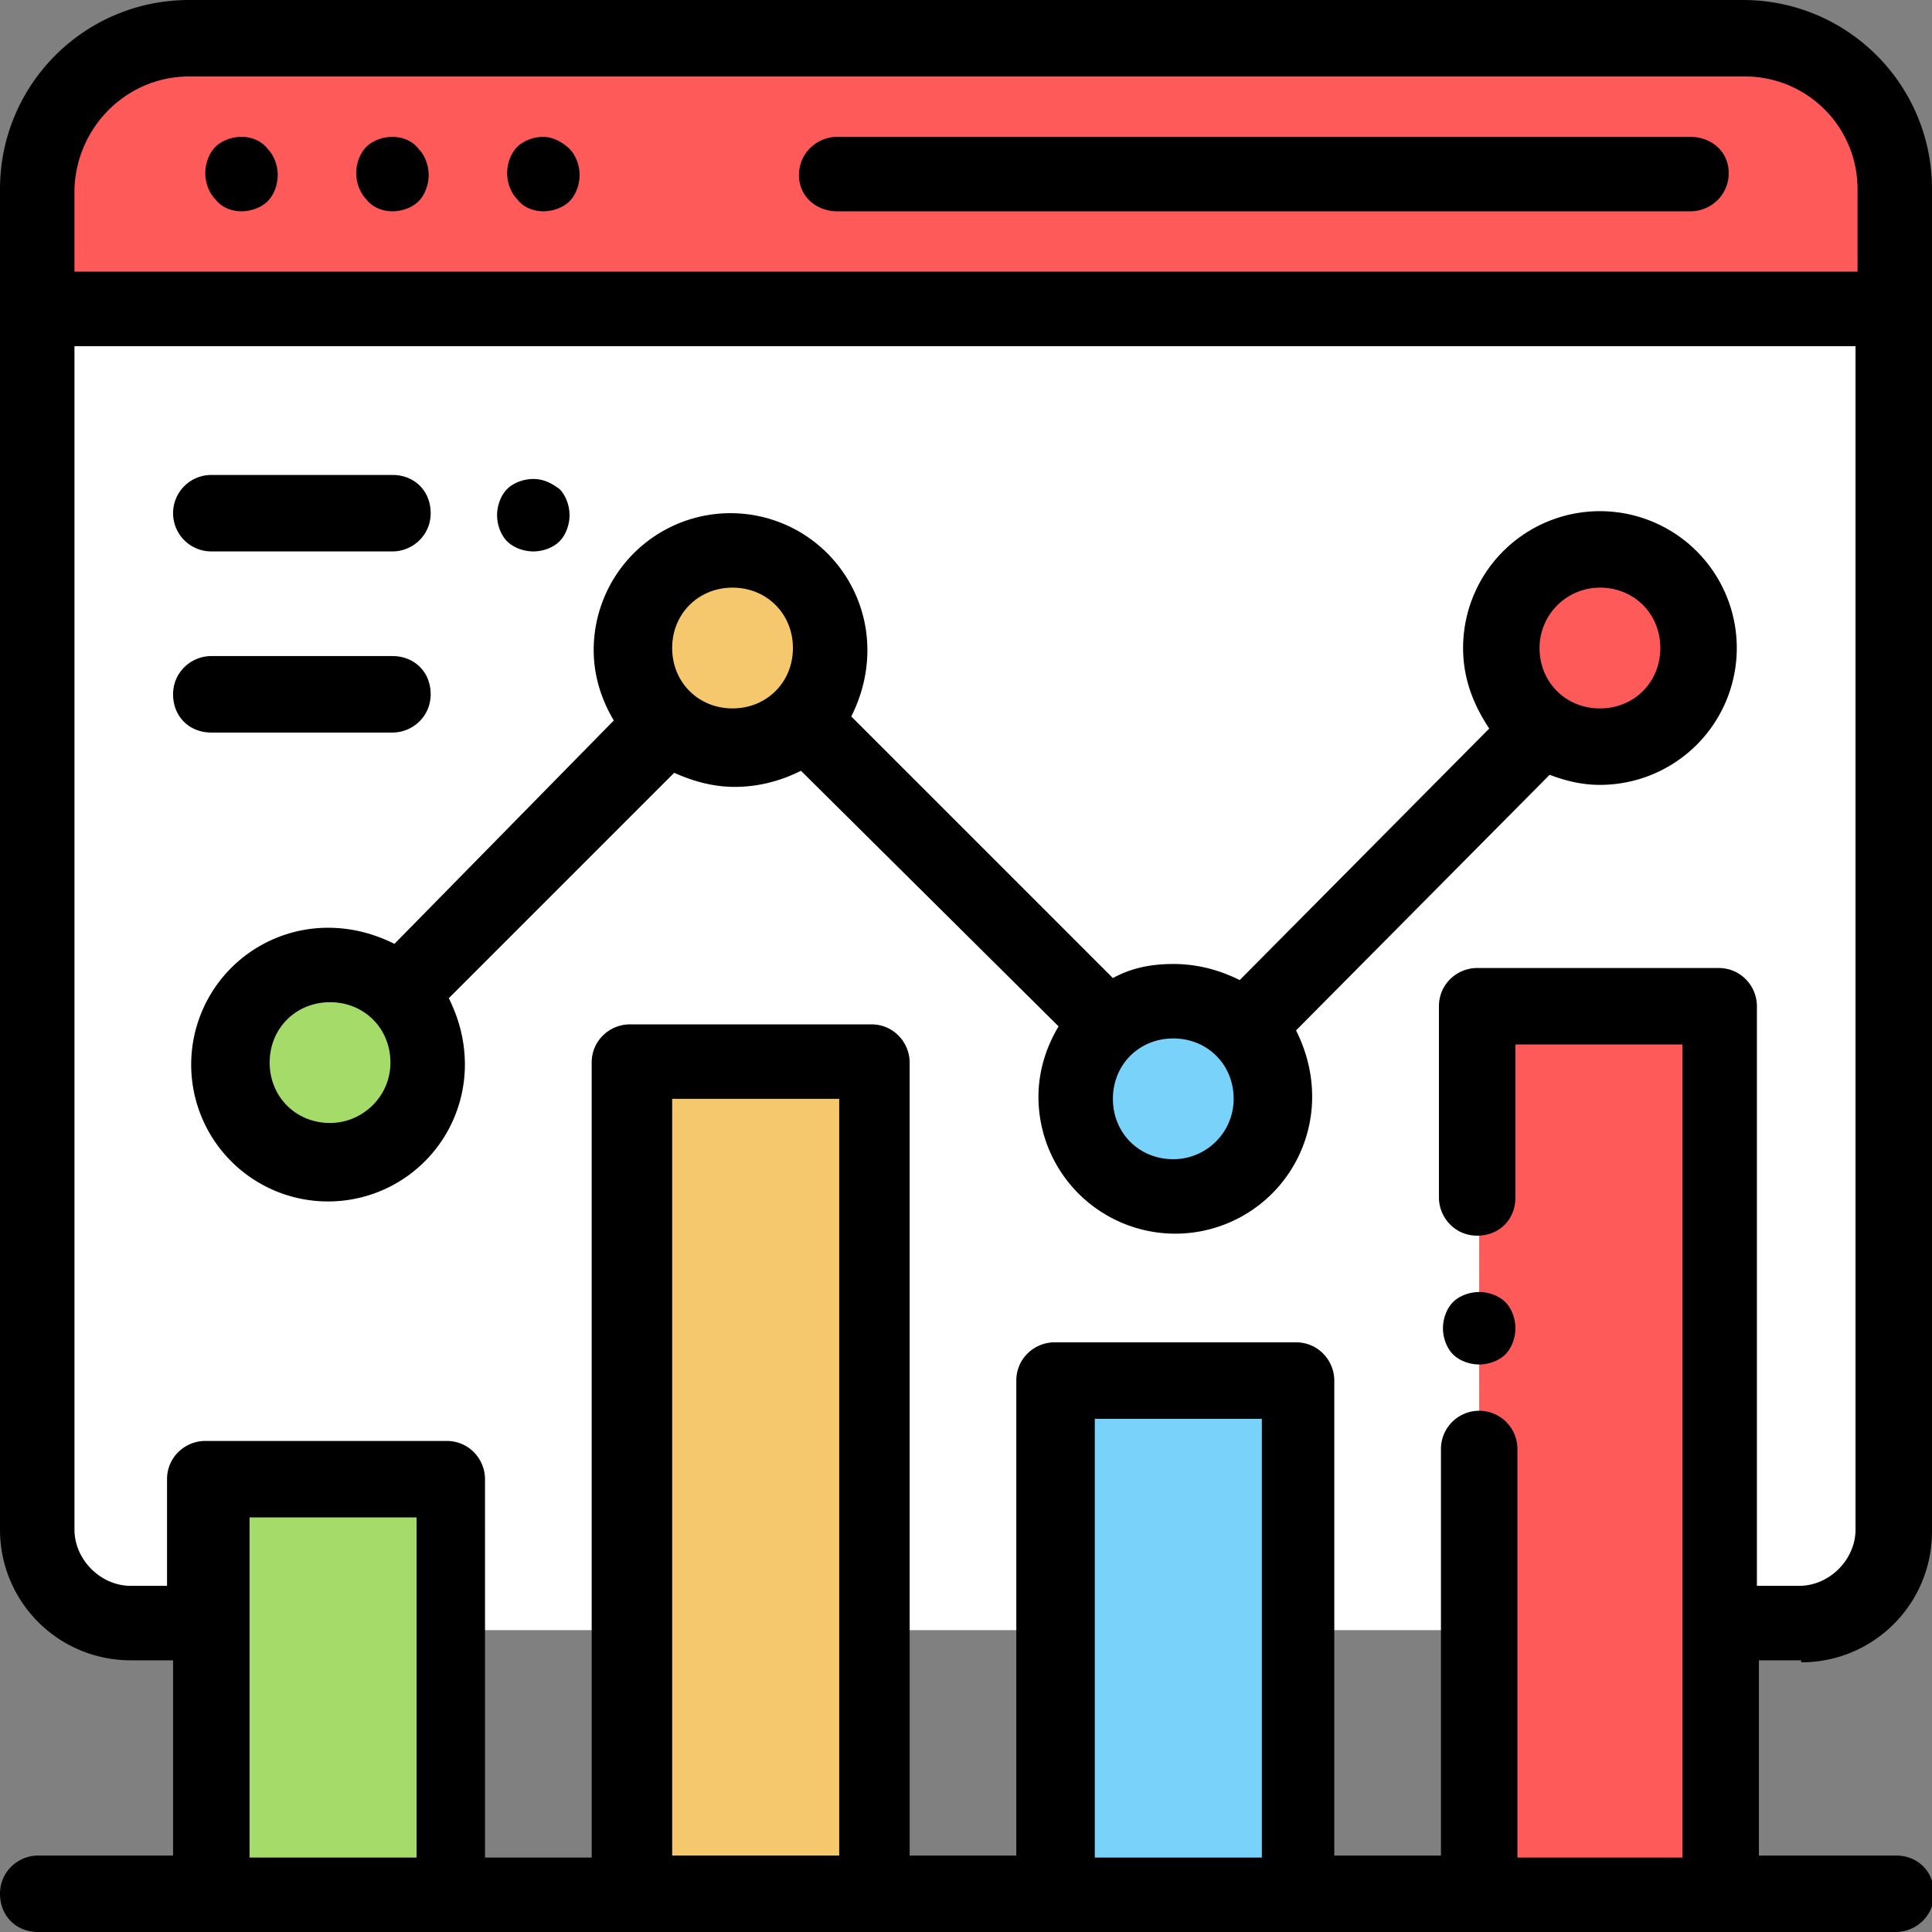 <svg version="1.1" id="Capa_1" xmlns="http://www.w3.org/2000/svg" x="0" y="0" viewBox="0 0 96 96" xml:space="preserve"><rect x="0" y="0" width="96" height="96" fill="#808080" stroke="none"/><style>.st1{fill:#ff5a5a}.st3{fill:#a5dc69}.st4{fill:#78d2fa}.st5{fill:#f5c86e}</style><path d="M15.4 80.9h-6c-4.1 0-7.5-3.4-7.5-7.5v-64c0-4.1 3.4-7.5 7.5-7.5h77.3c4.1 0 7.5 3.4 7.5 7.5v64.1c0 4.1-3.4 7.5-7.5 7.5H15.4z" fill="#fff"/><path class="st1" d="M86.6 1.9H9.4c-4.1 0-7.5 3.4-7.5 7.5v6h92.3v-6c-.1-4.2-3.4-7.5-7.6-7.5z"/><path d="M3.9 15.4H93" fill="#231f20"/><path class="st3" d="M10.5 73.5h12v20.6h-12z"/><path class="st4" d="M52.5 68.6h12v25.5h-12z"/><path class="st5" d="M31.5 52.8h12v41.4h-12z"/><path class="st1" d="M73.5 50h12v44.2h-12z"/><circle class="st5" cx="36.4" cy="32.2" r="4.9"/><circle class="st4" cx="58.3" cy="54.6" r="4.9"/><circle class="st1" cx="79.5" cy="32.2" r="4.9"/><circle class="st3" cx="16.4" cy="52.8" r="4.9"/><path d="M89.5 82.6c3.6 0 6.5-2.9 6.5-6.5V9.4C96 4.2 91.8 0 86.6 0H9.4C4.2 0 0 4.2 0 9.4V76c0 3.6 2.9 6.5 6.5 6.5h2.1v9.7H1.9c-1 0-1.9.8-1.9 1.9S.8 96 1.9 96h92.3c1 0 1.9-.8 1.9-1.9s-.8-1.9-1.9-1.9h-6.8v-9.7h2.1zM9.4 3.8h77.3c3.1 0 5.6 2.5 5.6 5.6v4.1H3.7V9.4c.1-3.1 2.6-5.6 5.7-5.6zm3 88.5V75.4h8.3v16.9h-8.3zm21 0V54.6h8.3v37.6h-8.3zm21 0V70.5h8.3v21.8h-8.3zm21 0V72a1.9 1.9 0 10-3.8 0v20.2h-5.3V68.6c0-1-.8-1.9-1.9-1.9h-12c-1 0-1.9.8-1.9 1.9v23.6h-5.3V52.8c0-1-.8-1.9-1.9-1.9h-12c-1 0-1.9.8-1.9 1.9v39.5h-5.3V73.5c0-1-.8-1.9-1.9-1.9h-12c-1 0-1.9.8-1.9 1.9v5.3H6.5c-1.5 0-2.8-1.3-2.8-2.8V17.2h88.5V76c0 1.5-1.3 2.8-2.8 2.8h-2.1V50c0-1-.8-1.9-1.9-1.9h-12c-1 0-1.9.8-1.9 1.9v9.5c0 1 .8 1.9 1.9 1.9s1.9-.8 1.9-1.9v-7.6h8.3v40.4h-8.2z"/><path d="M41.6 10.5H84c1 0 1.9-.8 1.9-1.9S85 6.8 84 6.8H41.6c-1 0-1.9.8-1.9 1.9s.9 1.8 1.9 1.8zM19.5 10.5c.5 0 1-.2 1.3-.5.3-.3.5-.8.5-1.3s-.2-1-.5-1.3c-.3-.4-.8-.6-1.3-.6s-1 .2-1.3.5c-.3.3-.5.8-.5 1.3s.2 1 .5 1.3c.3.4.8.6 1.3.6zM12 10.5c.5 0 1-.2 1.3-.5.3-.3.5-.8.5-1.3s-.2-1-.5-1.3c-.3-.4-.8-.6-1.3-.6s-1 .2-1.3.5c-.3.3-.5.8-.5 1.3s.2 1 .5 1.3c.3.4.8.6 1.3.6zM27 10.5c.5 0 1-.2 1.3-.5.3-.3.5-.8.5-1.3s-.2-1-.5-1.3-.8-.6-1.3-.6-1 .2-1.3.5c-.3.3-.5.8-.5 1.3s.2 1 .5 1.3c.3.4.8.6 1.3.6zM73.5 64.2c-.5 0-1 .2-1.3.5-.3.3-.5.8-.5 1.3s.2 1 .5 1.3c.3.3.8.5 1.3.5s1-.2 1.3-.5c.3-.3.5-.8.5-1.3s-.2-1-.5-1.3c-.3-.3-.8-.5-1.3-.5zM79.5 39a6.8 6.8 0 10-6.8-6.8c0 1.5.5 2.8 1.3 4L61.6 48.7c-1-.5-2.1-.8-3.3-.8-1.1 0-2.1.2-3 .7l-13-13c.5-1 .8-2.1.8-3.3a6.8 6.8 0 00-13.6 0c0 1.3.4 2.5 1 3.5L19.6 46.9c-1-.5-2.1-.8-3.3-.8a6.8 6.8 0 106.8 6.8c0-1.2-.3-2.3-.8-3.3l11.2-11.2c.9.4 1.9.7 3 .7 1.2 0 2.3-.3 3.3-.8L52.6 51c-.6 1-1 2.2-1 3.5a6.8 6.8 0 0013.6 0c0-1.2-.3-2.3-.8-3.3L77 38.5c.8.3 1.6.5 2.5.5zm0-9.8c1.7 0 3 1.3 3 3s-1.3 3-3 3-3-1.3-3-3a3 3 0 013-3zM16.4 55.8c-1.7 0-3-1.3-3-3s1.3-3 3-3 3 1.3 3 3-1.4 3-3 3zm20-20.6c-1.7 0-3-1.3-3-3s1.3-3 3-3 3 1.3 3 3-1.3 3-3 3zm21.9 22.4c-1.7 0-3-1.3-3-3s1.3-3 3-3 3 1.3 3 3a3 3 0 01-3 3zM26.5 27.4c.5 0 1-.2 1.3-.5.3-.3.5-.8.5-1.3s-.2-1-.5-1.3c-.4-.3-.8-.5-1.3-.5s-1 .2-1.3.5c-.3.3-.5.8-.5 1.3s.2 1 .5 1.3c.3.3.8.5 1.3.5zM10.5 27.4h9c1 0 1.9-.8 1.9-1.9s-.8-1.9-1.9-1.9h-9a1.9 1.9 0 100 3.8zM19.5 36.4c1 0 1.9-.8 1.9-1.9s-.8-1.9-1.9-1.9h-9c-1 0-1.9.8-1.9 1.9s.8 1.9 1.9 1.9h9z"/></svg>

